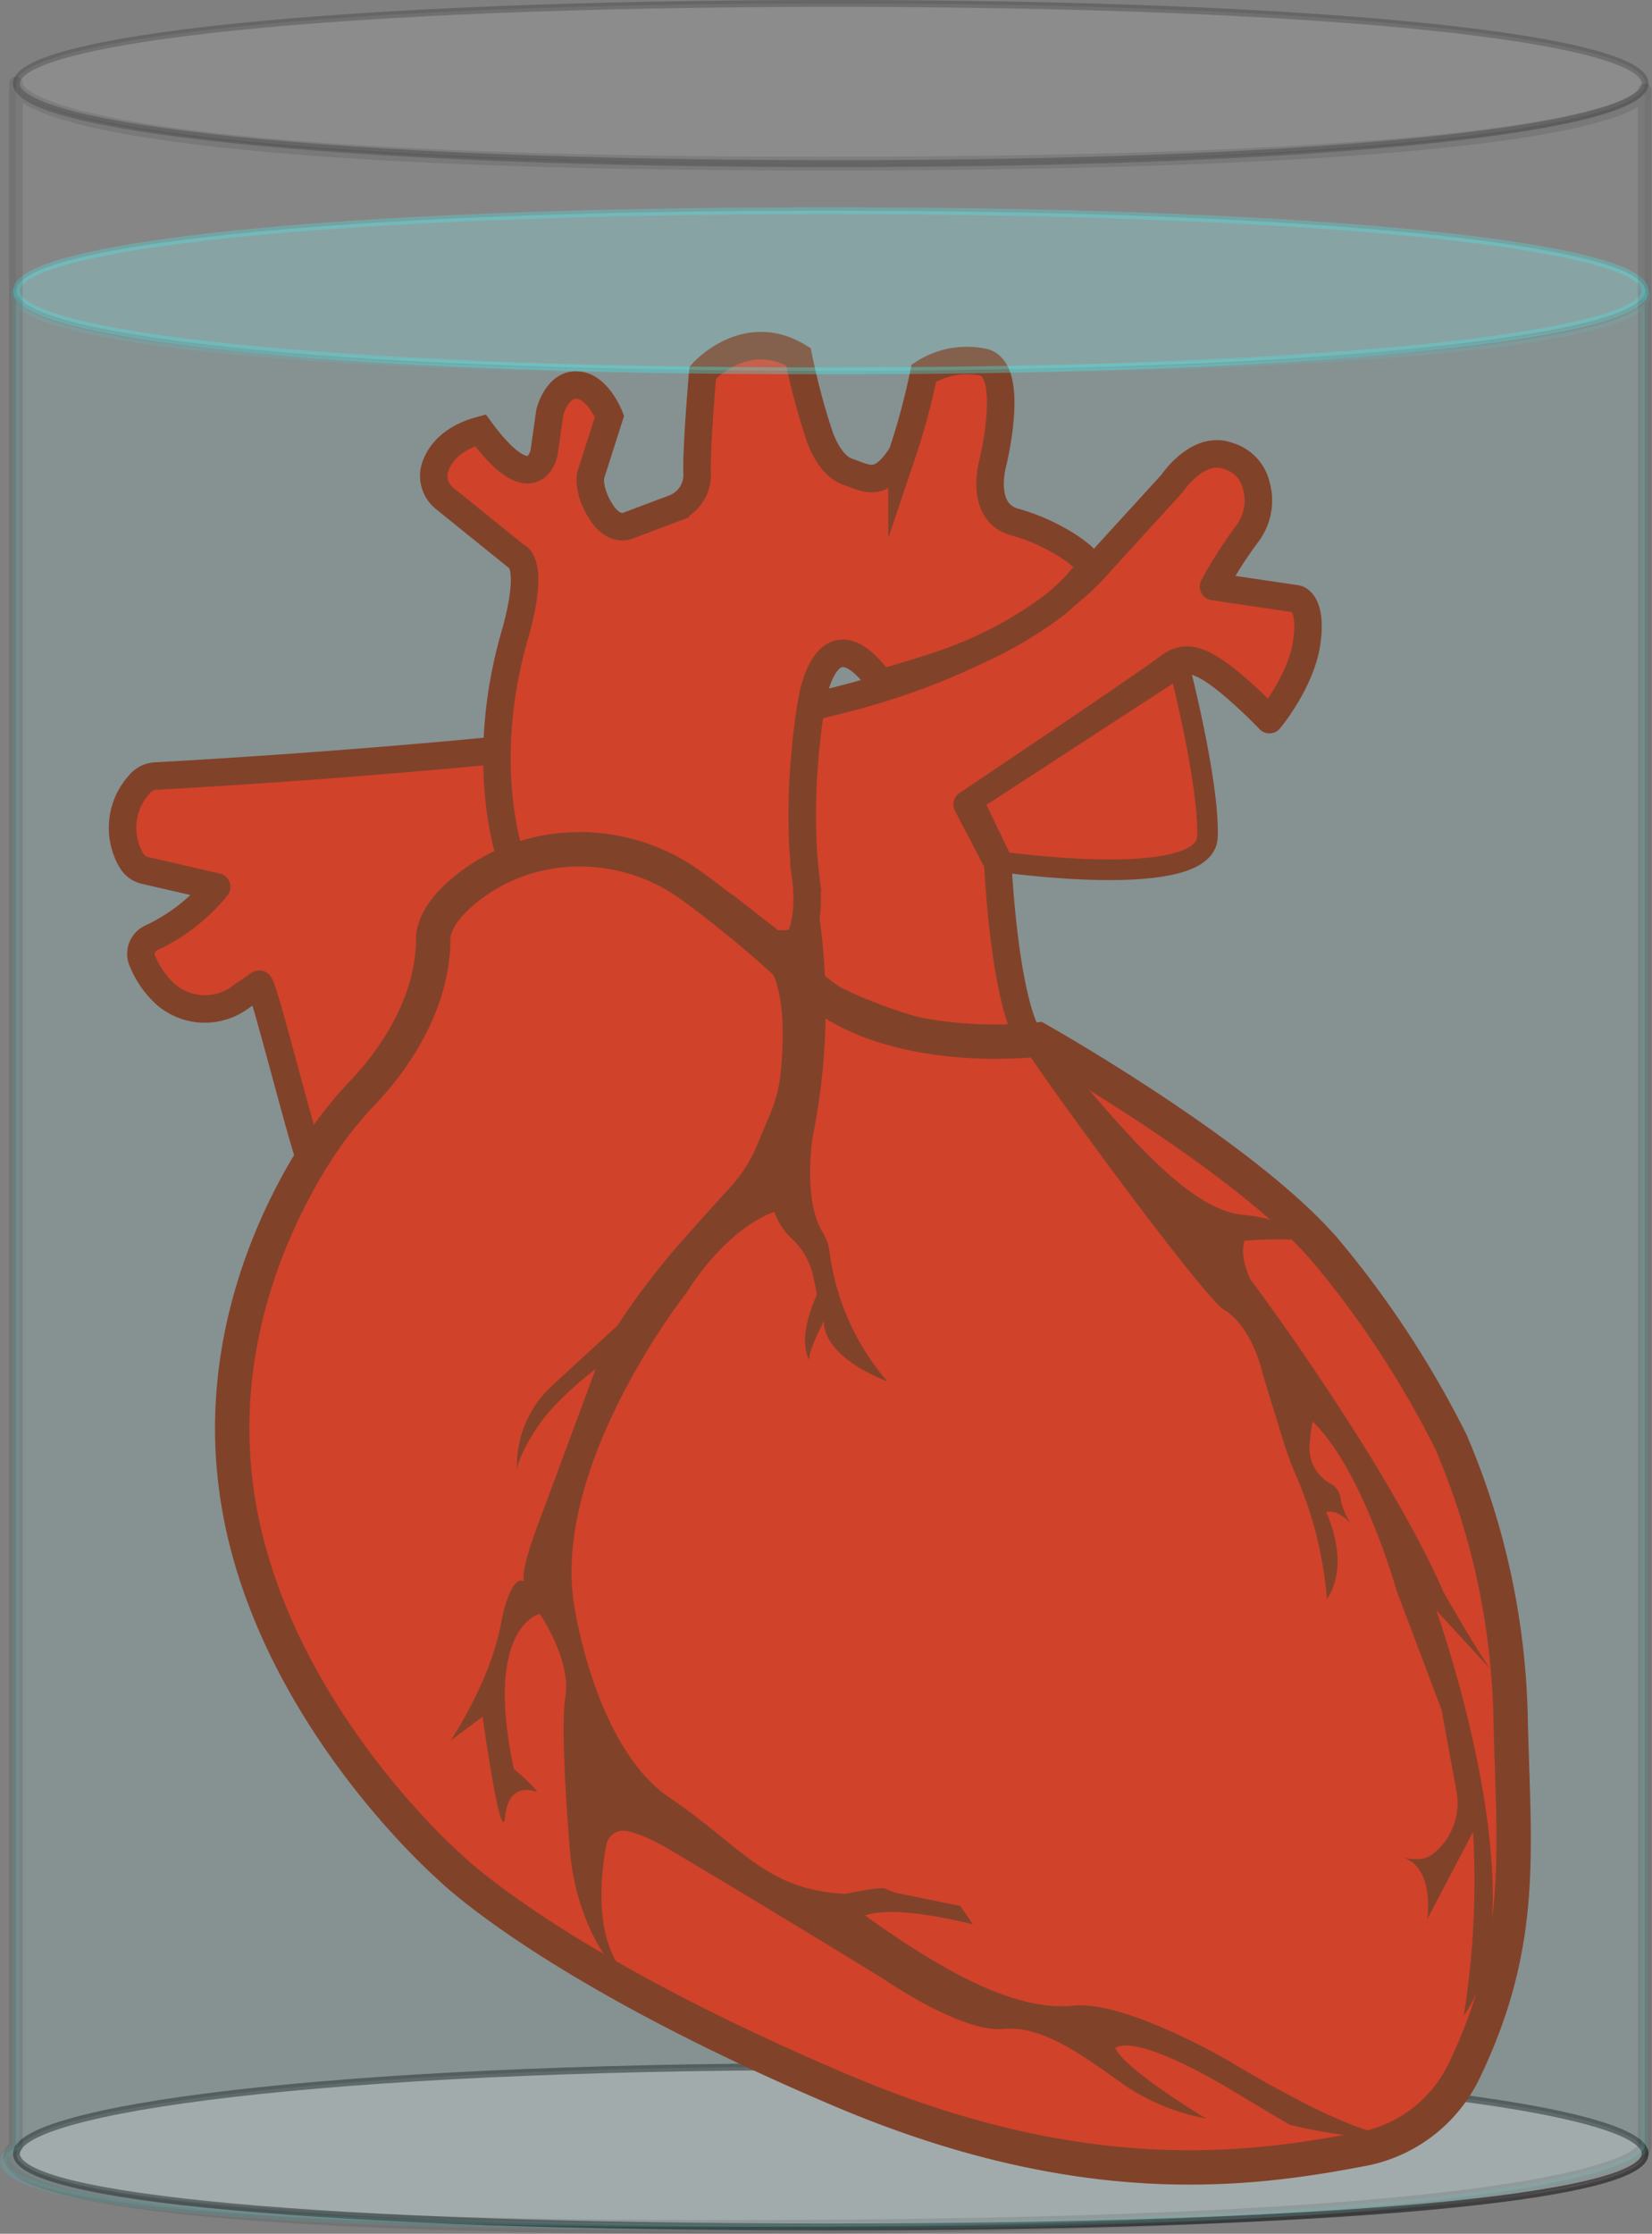 <svg id="svg2" xmlns="http://www.w3.org/2000/svg" viewBox="0 0 240.39 324.88">
  <rect x="0" y="0" width="240.39" height="324.88" fill="#808080" stroke="none"/>
  <defs>
    <style>
    #checkmark {
      opacity: 0;
    }
    .hidden {
        display: none;
    }
      .cls-1, .cls-10, .cls-11 {
        fill: #c1c1c1;
        stroke: #000;
      }

      .cls-1, .cls-10, .cls-12, .cls-2, .cls-4, .cls-5, .cls-7, .cls-8, .cls-9 {
        stroke-miterlimit: 10;
      }

      .cls-1 {
        opacity: 0.5;
      }

      .cls-2, .cls-3, .cls-4, .cls-5, .cls-7 {
        fill: #d91e00;
        transition: 2s ease;
      }

      .cls-12, .cls-2, .cls-3, .cls-4, .cls-5, .cls-7 {
        stroke: #791e00;
      }

      .cls-11, .cls-3 {
        stroke-linecap: round;
        stroke-linejoin: round;
      }

      .cls-3, .cls-4 {
        stroke-width: 4px;
      }

      .cls-5 {
        stroke-width: 5px;
      }

      .cls-6 {
        fill: #791e00;
        transition: 2s ease;
      }

      .cls-12, .cls-7 {
        stroke-width: 3px;
      }

      .cls-8, .cls-9 {
        fill: #8bffff;
        stroke: #2cffff;
      }

      .cls-11, .cls-8 {
        opacity: 0.1;
      }

      .cls-9 {
        opacity: 0.25;
      }

      .cls-10 {
        opacity: 0.2;
      }

      .cls-11 {
        stroke-width: 2px;
      }

      .cls-12 {
        fill: #00db00;
      }
    </style>
  </defs>
  <title>heart5</title>
  <path id="glass-bottom" class="cls-1 jar" d="M239.39,313.23c0,6.43-45.56,10.65-119,10.65s-118-4.22-118-10.65,44.56-12.65,118-12.65S239.39,306.8,239.39,313.23Z"/>
  <g id="heart">
    <path id="a-two" class="cls-3 heart" d="M24,144.52a8.7,8.7,0,0,0,10.83.63c.83-.59,1.8-1.25,2.88-2,.55-.36,7.18,26.58,7.78,26.2,5.19-3.26,17.31-7.95,26.37-10.07,2.53-.59-1.24-28.28.59-28.39,14.49-.8,50,15,50,15s16.58,8.12,27.23,5c-3.62-6.25-4.49-25.37-4.49-25.37L140.73,117s25-16.74,29.37-20c2.07-1.55,3.53-1,5-.34,3.58,1.66,9.62,8,9.62,8s4.67-5.57,5.45-11.36-1.49-6.2-1.49-6.2l-12.09-1.79a63.24,63.24,0,0,1,4.95-7.75,8,8,0,0,0,1.23-7.09,5.83,5.83,0,0,0-4-4.14c-4.45-1.71-8.23,4-8.23,4L160,81.87s-11.09,14.32-42.38,21c-28.59,6.14-85.39,9.49-95,10a3.29,3.29,0,0,0-2.41,1.29A9.32,9.32,0,0,0,18,118.64a9.44,9.44,0,0,0,.81,5.94,5.44,5.44,0,0,0,.4.7,3.06,3.06,0,0,0,1.91,1.32L31.53,129A27.18,27.18,0,0,1,22,136.41a2.54,2.54,0,0,0-1.3,3.29A13.43,13.43,0,0,0,24,144.52Z"/>
    <path id="a-one" class="cls-4 heart" d="M74.44,125.1s-5.16-13.7.6-33.2c2.86-10.37.08-11,.08-11l-10.41-8.4a4.19,4.19,0,0,1-1.34-4.7c.69-1.89,2.41-4.1,6.54-5.22,7.79,10.59,9.26,3.27,9.26,3.27L80,60s1-4.17,4-4,4.69,4.57,4.69,4.57L85.93,69.2s-.41,2.27,1.59,5.32,4.07,1.85,4.07,1.85l6.67-2.51a5.19,5.19,0,0,0,3.18-5c-.14-3.75.82-14.67.82-14.67s6.24-7,13.93-2.29A97,97,0,0,0,119.12,63s1.3,4.58,4.22,5.6,4.73,2.44,7.92-2.56a98.32,98.32,0,0,0,3.17-11.77,11.64,11.64,0,0,1,8.7-1.58c4.68,1.19,1.32,14.72,1.32,14.72s-2,7.08,3.21,8.51,10.41,4.78,11.11,6.63c-.39.46-1.27,1.5-1.53,1.77A26.89,26.89,0,0,1,152.07,89a58.33,58.33,0,0,1-15.74,7.87c-4.31,1.4-8,2.44-8.17,2.46-7.94-11-10,2.52-10,2.52s-2.47,13.07-.91,25.77a22,22,0,0,1,.18,4.14c-.48,7.74-3.89,6.32-3.89,6.32l-8-6.24a33.19,33.19,0,0,1-6.29-4.14,13.41,13.41,0,0,0-2.81-1.68,26,26,0,0,0-16.46-1.82A53.85,53.85,0,0,1,74.44,125.1Z"/>
    <path id="heart-shell" class="cls-5 heart" d="M67.41,129.64c9.49-8,23.38-8.08,33.36-.71a162.24,162.24,0,0,1,16.8,14.16c11.68,10.82,33.49,8.1,33.49,8.1s30.58,17.23,42.13,31.05a143.1,143.1,0,0,1,17.95,27.48,107.67,107.67,0,0,1,8.67,39.85c.43,19.51,2.29,32.83-6.78,51.66a20.67,20.67,0,0,1-14.74,11.32c-16.5,3.15-40.6,6.44-75.9-8.53C79.63,285.88,65.3,271.41,65.3,271.41s-27.07-23.62-31-55.51c-2.68-21.44,5.82-39.07,11.68-48.32a58.69,58.69,0,0,1,7-8.88c3.4-3.6,10.18-12.1,10.06-22.52C63.35,133.82,65.06,131.62,67.41,129.64Z"/>
    <path id="v-left" class="cls-6 v-left" d="M102.83,130.89s13.9,10,16-.12a95,95,0,0,1-.55,34.45s-1.56,9.21,1.46,14.05a7.31,7.31,0,0,1,1,3,35.8,35.8,0,0,0,8.37,18.62s-9.26-3.27-9.22-8.78c-2.91,5.75-2,5.84-2,5.84s-2.23-2.54,1-9.68c-.21-1-.39-1.94-.56-2.69a10.74,10.74,0,0,0-2.91-5.25,9.61,9.61,0,0,1-2.75-4.09c-6.48,2.44-11.25,9.42-12.34,11.12-.16.26-.34.51-.53.76-2.45,3.21-19.51,26.4-16.21,45.57,0,0,3,20.42,13.83,27.76s13.91,13.36,25.58,14c4.26-.88,5.53-.91,5.83-.77a8.28,8.28,0,0,0,1.71.66l9.18,1.85,1.85,2.68s-11.25-2.95-15.69-1.28c12.74,9.15,22.56,13.91,30.29,13.11s23,8.25,23,8.25,17.56,10.72,22.93,10.39c-3.7,1.39-14.44-1.32-14.44-1.32l-6.54-3.88s-15-9.57-18.81-7.29c1.12,3,13.17,10.26,13.17,10.26a31.52,31.52,0,0,1-11.44-4.57c-5.15-3.56-11.87-9.06-18-8.45s-17.56-7.33-17.56-7.33S109.29,276,97.89,269.28c-3.29-2-5.44-2.76-6.84-3a2.51,2.51,0,0,0-2.82,2c-.72,3.74-2.07,13.86,3,19.11-2.23-1-4-3.88-5.35-6.79A35,35,0,0,1,82.92,269c-.51-6.34-1.32-18.25-.66-22.16.92-5.42-3.72-12.12-3.72-12.12s-8.2,1.81-3.77,22.55c3.11,2.63,3.39,3.37,3.39,3.37s-4.08-1.84-4.63,3.44-3.31-14.4-3.31-14.4l-4.62,3.44s5.68-8.49,7.24-16.68,3.51-6.4,3.51-6.4-1-.46,1.94-8.33,8.39-22.61,8.39-22.61-5.6,4.22-8.32,8.21-3.14,6.25-3.14,6.25h0a15.81,15.81,0,0,1,5.09-12l9.51-8.75a114.67,114.67,0,0,1,8.45-11.22c3.14-3.57,5.87-6.57,8-8.93a20.55,20.55,0,0,0,3.81-5.92l1.94-4.58a21.66,21.66,0,0,0,1.6-6.28c.41-4.29.67-11.34-1.56-15C108.76,135.42,102.83,130.89,102.83,130.89Z"/>
    <path id="v-right" class="cls-6 v-right" d="M149.38,152.89a1.47,1.47,0,0,1,2.21-1.9c7.13,6.7,19.32,24.85,29.37,25.71,6.8.59,9.91,3.88,9.91,3.88s-2.78-.64-9.77-.13c-.78,2.41.84,5.61.84,5.61s19.53,26,28.17,45.6c5,8.7,6.68,11,6.68,11L209,234.21s15.43,43.22,4,58.93a123.78,123.78,0,0,0,1.35-26.71l-6.65,12.65s1.1-7.18-3.35-8.89c2,.42,3.21.15,4-.43a9.44,9.44,0,0,0,3.56-9.42l-2.14-11.64-6.56-17.4s-4.93-17.58-12.21-24.56a26.92,26.92,0,0,0-.44,3.6,5.87,5.87,0,0,0,3.09,5.46l0,0a2.77,2.77,0,0,1,1.42,2.1,8.65,8.65,0,0,0,1.47,3.62c-2.09-2.17-3.57-1.61-3.57-1.61s3.67,7.49.11,12.64a56.15,56.15,0,0,0-4.51-18,50.87,50.87,0,0,1-1.85-5.05l-2.49-8.05c-.21-.69-.41-1.38-.59-2.08-.5-1.9-2.09-6.84-5.58-8.91C175.48,188.9,156.39,163.21,149.38,152.89Z"/>
    <path id="a-one-two" class="cls-7 heart" d="M145.88,125.37s29.54,4.22,29.82-3.65S171.62,97,171.62,97l-30,19.52Z"/>
  </g>
  <path id="water-whole" class="cls-8 jar" d="M2.32,42.29V312.23s-24.23,11.65,104,11.65c133,.06,133-11.65,133-11.65V42.29s13,11.65-120,11.65C-8.07,53.94,2.32,42.29,2.32,42.29Z"/>
  <path id="water-top" class="cls-9 jar" d="M239.39,42.29c0,6.43-45.56,11.65-119,11.65s-118-5.22-118-11.65,44.56-11.65,118-11.65S239.39,35.85,239.39,42.29Z"/>
  <path id="glass-top" class="cls-10 jar" d="M239.39,12.15c0,6.43-44.56,11.65-118,11.65s-119-5.22-119-11.65S47.88.5,121.36.5,239.39,5.72,239.39,12.15Z"/>
  <path id="glass-whole" class="cls-11 jar" d="M2.32,12.15V312.23s-17.16,11.78,104,11.65c133,0,133-11.65,133-11.65V13.15s1.54,10.65-120,10.65C-1.29,23.8,2.32,12.15,2.32,12.15Z"/>
  <polygon id="checkmark" class="cls-12" points="209.18 174.69 96.09 306.31 39.18 247.5 65.87 222.25 98.09 267.44 189.3 152.25 209.18 174.69"/>
</svg>
